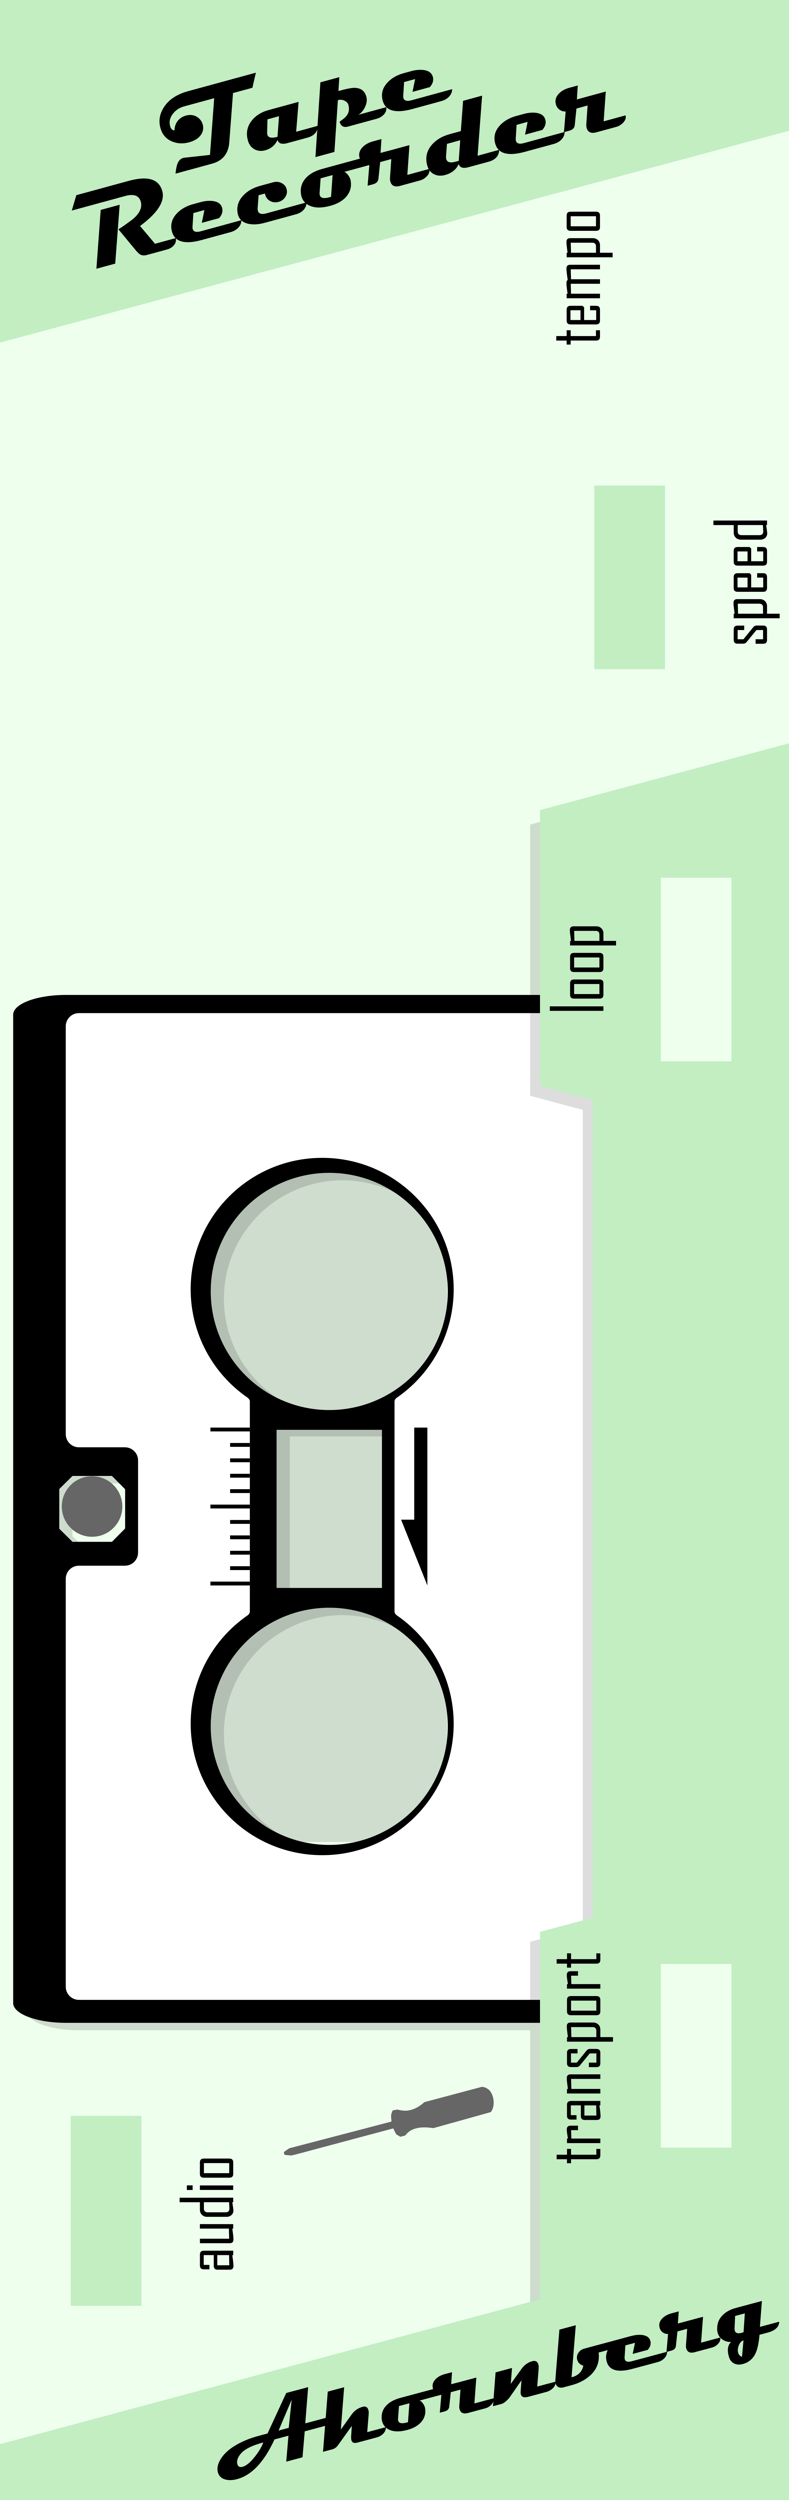 <?xml version="1.0" encoding="UTF-8" standalone="no"?>
<!-- Created with Inkscape (http://www.inkscape.org/) -->

<svg
   xmlns:dc="http://purl.org/dc/elements/1.1/"
   xmlns:cc="http://creativecommons.org/ns#"
   xmlns:rdf="http://www.w3.org/1999/02/22-rdf-syntax-ns#"
   xmlns:svg="http://www.w3.org/2000/svg"
   xmlns="http://www.w3.org/2000/svg"
   xmlns:sodipodi="http://sodipodi.sourceforge.net/DTD/sodipodi-0.dtd"
   xmlns:inkscape="http://www.inkscape.org/namespaces/inkscape"
   width="120"
   height="380"
   viewBox="0 0 31.75 100.542"
   version="1.1"
   id="svg8"
   inkscape:version="0.92.5 (2060ec1f9f, 2020-04-08)"
   sodipodi:docname="TapeRecorder.svg">
  <rect x="0" y="0" width="31.75" height="100.542" fill="#333333" stroke="none"/>
  <defs
     id="defs2">
    <inkscape:perspective
       sodipodi:type="inkscape:persp3d"
       inkscape:vp_x="0 : 50.270835 : 1"
       inkscape:vp_y="0 : 1000 : 0"
       inkscape:vp_z="-35.507806 : 66.432854 : 1"
       inkscape:persp3d-origin="15.875001 : 33.51389 : 1"
       id="perspective4686" />
  </defs>
  <sodipodi:namedview
     id="base"
     pagecolor="#ffffff"
     bordercolor="#666666"
     borderopacity="1.0"
     inkscape:pageopacity="0.0"
     inkscape:pageshadow="2"
     inkscape:zoom="2.6460408"
     inkscape:cx="52.40889"
     inkscape:cy="255.80981"
     inkscape:document-units="mm"
     inkscape:current-layer="layer1"
     showgrid="true"
     units="px"
     inkscape:snap-bbox="true"
     inkscape:snap-page="true"
     inkscape:bbox-nodes="true"
     inkscape:snap-bbox-edge-midpoints="false"
     inkscape:window-width="2291"
     inkscape:window-height="1355"
     inkscape:window-x="1139"
     inkscape:window-y="0"
     inkscape:window-maximized="0"
     inkscape:snap-global="true"
     inkscape:lockguides="false"
     guidetolerance="20"
     inkscape:snap-tangential="false"
     inkscape:snap-perpendicular="false"
     showguides="true"
     objecttolerance="20"
     inkscape:snap-nodes="false">
    <sodipodi:guide
       position="0,0"
       orientation="0,120"
       id="guide3854"
       inkscape:locked="false" />
    <sodipodi:guide
       position="31.75,0"
       orientation="-380,0"
       id="guide3856"
       inkscape:locked="false" />
    <sodipodi:guide
       position="31.75,100.542"
       orientation="0,-120"
       id="guide3858"
       inkscape:locked="false" />
    <sodipodi:guide
       position="0,100.542"
       orientation="380,0"
       id="guide3860"
       inkscape:locked="false" />
    <inkscape:grid
       type="xygrid"
       id="grid3879"
       spacingx="0.265"
       spacingy="0.265" />
  </sodipodi:namedview>
  <g
     inkscape:label="Layer 1"
     inkscape:groupmode="layer"
     id="layer1"
     transform="translate(0,-196.458)"
     style="display:inline">
    <path
       style="opacity:1;vector-effect:none;fill:#eeffee;fill-opacity:1;fill-rule:evenodd;stroke:none;stroke-width:2.121;stroke-linecap:butt;stroke-linejoin:round;stroke-miterlimit:4;stroke-dasharray:none;stroke-dashoffset:0;stroke-opacity:1;paint-order:normal"
       d="M 0,-0.033 V 380 H 120 V -0.033 Z M 7.5,3.002 A 4.5,4.5 0 0 1 12,7.5 4.5,4.5 0 0 1 7.5,12 4.5,4.5 0 0 1 3,7.5 4.5,4.5 0 0 1 7.5,3.002 Z m 105,0 A 4.5,4.5 0 0 1 117,7.5 4.5,4.5 0 0 1 112.5,12 4.5,4.5 0 0 1 108,7.5 4.5,4.5 0 0 1 112.5,3.002 Z m 0,365 a 4.5,4.5 0 0 1 4.5,4.498 4.5,4.5 0 0 1 -4.5,4.5 4.5,4.5 0 0 1 -4.5,-4.5 4.5,4.5 0 0 1 4.5,-4.498 z"
       transform="matrix(0.265,0,0,0.265,0,196.458)"
       id="rect817"
       inkscape:connector-curvature="0" />
    <path
       style="fill:#000000;fill-opacity:0.137;stroke-width:1.013"
       d="m 118.5,114.955 -38,10.193 v 0.049 2.816 24.117 H 12 11.998 a 8,3 0 0 0 -7.998,3 8,3 0 0 0 0,0.004 v 74.996 74.996 a 8,3 0 0 0 0,0.004 8,3 0 0 0 7.998,3 H 12 80.5 v 69.066 h 38 v -249.184 -2.816 z M 51.85,179.131 A 18,18 89.519 0 1 70,196.98 18,18 89.519 0 1 52.15,215.131 18,18 89.519 0 1 34,197.281 18,18 89.519 0 1 51.85,179.131 Z M 44,218 h 16 v 24 H 44 Z m -30.99,7.131 h 5.988 L 21,227.15 v 2.98 2.98 l -2.002,2.02 H 13.01 L 11,233.143 v -3.012 -3.012 z m 39.141,20 A 18,18 0.481 0 1 70,263.281 18,18 0.481 0 1 51.85,281.131 18,18 0.481 0 1 34,262.98 18,18 0.481 0 1 52.15,245.131 Z M 112.5,368.002 a 4.5,4.5 0 0 1 4.5,4.498 4.5,4.5 0 0 1 -4.5,4.5 4.5,4.5 0 0 1 -4.5,-4.5 4.5,4.5 0 0 1 4.5,-4.498 z"
       transform="matrix(0.265,0,0,0.265,0,196.458)"
       id="path918"
       inkscape:connector-curvature="0" />
    <g
       id="g30"
       transform="translate(34.66,-3.307)" />
    <path
       style="opacity:1;fill:#c2eec2;fill-opacity:1;stroke-width:0.18"
       d="m 5.689,281.555 h -2.844 v 7.64 h 2.844 z"
       id="rect4549"
       inkscape:connector-curvature="0" />
    <rect
       style="opacity:1;fill:#000000;fill-opacity:0.133;stroke-width:0.23"
       id="rect930"
       width="9.525"
       height="26.987"
       x="8.467"
       y="243.554" />
    <path
       style="fill:#000000;fill-opacity:1;stroke-width:1.013"
       d="M 9.998,151 A 8,3 0 0 0 2,154 8,3 0 0 0 2,154.004 V 229 303.996 A 8,3 0 0 0 2,304 8,3 0 0 0 9.998,307 H 10 105 V 229 151 H 10 Z M 49.85,178 A 18,18 89.519 0 1 68,195.85 18,18 89.519 0 1 50.15,214 18,18 89.519 0 1 32,196.15 18,18 89.519 0 1 49.85,178 Z M 42,217 h 16 v 24 H 42 Z m -30.99,7 h 5.988 L 19,226.02 V 229 231.98 L 16.998,234 H 11.01 L 9,232.012 V 229 225.988 Z m 39.141,20 A 18,18 0.481 0 1 68,262.15 18,18 0.481 0 1 49.85,280 18,18 0.481 0 1 32,261.85 18,18 0.481 0 1 50.15,244 Z"
       transform="matrix(0.265,0,0,0.265,0,196.458)"
       id="rect97"
       inkscape:connector-curvature="0" />
    <path
       style="opacity:1;fill:#ffffff;fill-opacity:1;stroke-width:0.586"
       d="m 3.175,237.204 c -0.292,0 -0.529,0.237 -0.529,0.529 v 16.404 c 0,0.292 0.237,0.529 0.529,0.529 h 1.852 0.001 c 0.292,5.3e-4 0.528,0.237 0.528,0.529 v 1.852 1.852 c 0,0.292 -0.236,0.529 -0.528,0.529 h -0.001 -1.852 c -0.292,0 -0.529,0.237 -0.529,0.529 v 16.404 c 0,0.292 0.237,0.529 0.529,0.529 H 25.135 V 257.048 237.204 Z m 9.79,5.821 c 2.923,0 5.292,2.369 5.292,5.292 -0.001,1.725 -0.842,3.338 -2.248,4.326 -0.067,0.04 -0.133,0.106 -0.133,0.173 v 4.232 4.232 c -2.4e-5,0.067 0.066,0.133 0.133,0.173 1.406,0.988 2.247,2.601 2.248,4.326 0,2.923 -2.369,5.292 -5.292,5.292 -2.923,0 -5.292,-2.369 -5.292,-5.292 7.884e-4,-0.889 0.225,-1.748 0.634,-2.507 0.385,-0.714 0.935,-1.34 1.617,-1.819 0.064,-0.039 0.13,-0.105 0.13,-0.174 v -4.231 -4.231 c -2.4e-5,-0.068 -0.066,-0.134 -0.13,-0.174 -0.682,-0.479 -1.232,-1.105 -1.617,-1.819 -0.409,-0.759 -0.634,-1.618 -0.635,-2.507 0,-2.922 2.369,-5.292 5.292,-5.292 z"
       id="rect3864"
       inkscape:connector-curvature="0" />
    <path
       style="opacity:1;fill:#000000;fill-opacity:0.997;stroke-width:0.265"
       d="m 16.669,253.873 h 0.529 l -1e-6,6.35 -1.058,-2.646 h 0.529 z"
       id="rect926"
       inkscape:connector-curvature="0"
       sodipodi:nodetypes="cccccc" />
    <path
       style="opacity:1;fill:#000000;fill-opacity:0.136;stroke-width:1.582"
       d="m 80.5,151 v 15.301 l 8,2.146 v 3.053 6 106 8 1.051 l -8,2.146 V 307 H 105 v -78 -78 z"
       transform="matrix(0.265,0,0,0.265,0,196.458)"
       id="path4673"
       inkscape:connector-curvature="0" />
    <path
       style="opacity:1;fill:#c2eec2;fill-opacity:1;stroke-width:1.582"
       d="M 120,112.758 82,122.951 V 123 v 2.816 38.984 l 8,2.146 V 170 v 6 106 8 1.051 l -8,2.146 V 375 h 26.762 A 4.5,4.5 0 0 1 108,372.5 4.5,4.5 0 0 1 112.5,368.002 4.5,4.5 0 0 1 117,372.5 4.5,4.5 0 0 1 116.24,375 H 120 V 125.816 123 Z"
       transform="matrix(0.265,0,0,0.265,0,196.458)"
       id="rect4702"
       inkscape:connector-curvature="0" />
    <g
       aria-label="speed"
       transform="rotate(-90,8.882,3.947)"
       style="font-style:normal;font-variant:normal;font-weight:normal;font-stretch:condensed;font-size:2.822px;line-height:1.25;font-family:'Agency FB';-inkscape-font-specification:'Agency FB, Condensed';font-variant-ligatures:normal;font-variant-caps:normal;font-variant-numeric:normal;font-feature-settings:normal;text-align:start;letter-spacing:0px;word-spacing:0px;writing-mode:lr-tb;text-anchor:start;display:inline;fill:#000000;fill-opacity:1;stroke:none;stroke-width:0.265"
       id="text926">
      <path
         d="m -208.788,25.775 q 0,0.156 -0.156,0.156 h -0.42 q -0.156,0 -0.156,-0.156 v -0.305 h 0.181 v 0.302 h 0.371 v -0.267 l -0.48,-0.393 q -0.069,-0.055 -0.069,-0.143 v -0.223 q 0,-0.156 0.156,-0.156 h 0.415 q 0.156,0 0.156,0.156 v 0.267 h -0.178 v -0.265 h -0.371 v 0.234 l 0.484,0.393 q 0.068,0.054 0.068,0.146 z"
         style="font-style:normal;font-variant:normal;font-weight:normal;font-stretch:condensed;font-size:2.822px;font-family:'Agency FB';-inkscape-font-specification:'Agency FB, Condensed';font-variant-ligatures:normal;font-variant-caps:normal;font-variant-numeric:normal;font-feature-settings:normal;text-align:start;writing-mode:lr-tb;text-anchor:start;stroke-width:0.265"
         id="path989"
         inkscape:connector-curvature="0" />
      <path
         d="m -207.725,25.643 q 0,0.124 -0.081,0.207 -0.081,0.081 -0.204,0.081 h -0.302 v 0.508 h -0.183 v -1.849 h 0.183 v 0.037 q 0.109,-0.014 0.218,-0.028 0.138,-0.018 0.216,-0.018 0.153,0 0.153,0.15 z m -0.183,-0.028 V 24.754 l -0.404,0.011 v 1.005 h 0.254 q 0.15,0 0.15,-0.154 z"
         style="font-style:normal;font-variant:normal;font-weight:normal;font-stretch:condensed;font-size:2.822px;font-family:'Agency FB';-inkscape-font-specification:'Agency FB, Condensed';font-variant-ligatures:normal;font-variant-caps:normal;font-variant-numeric:normal;font-feature-settings:normal;text-align:start;writing-mode:lr-tb;text-anchor:start;stroke-width:0.265"
         id="path991"
         inkscape:connector-curvature="0" />
      <path
         d="m -206.682,25.775 q 0,0.156 -0.154,0.156 h -0.441 q -0.154,0 -0.154,-0.156 v -1.029 q 0,-0.156 0.154,-0.156 h 0.441 q 0.154,0 0.154,0.156 v 0.482 l -0.062,0.065 h -0.51 v 0.485 h 0.394 v -0.245 h 0.178 z m -0.178,-0.628 v -0.404 h -0.394 v 0.404 z"
         style="font-style:normal;font-variant:normal;font-weight:normal;font-stretch:condensed;font-size:2.822px;font-family:'Agency FB';-inkscape-font-specification:'Agency FB, Condensed';font-variant-ligatures:normal;font-variant-caps:normal;font-variant-numeric:normal;font-feature-settings:normal;text-align:start;writing-mode:lr-tb;text-anchor:start;stroke-width:0.265"
         id="path993"
         inkscape:connector-curvature="0" />
      <path
         d="m -205.629,25.775 q 0,0.156 -0.154,0.156 h -0.441 q -0.154,0 -0.154,-0.156 v -1.029 q 0,-0.156 0.154,-0.156 h 0.441 q 0.154,0 0.154,0.156 v 0.482 l -0.062,0.065 h -0.51 v 0.485 h 0.394 v -0.245 h 0.178 z m -0.178,-0.628 v -0.404 h -0.394 v 0.404 z"
         style="font-style:normal;font-variant:normal;font-weight:normal;font-stretch:condensed;font-size:2.822px;font-family:'Agency FB';-inkscape-font-specification:'Agency FB, Condensed';font-variant-ligatures:normal;font-variant-caps:normal;font-variant-numeric:normal;font-feature-settings:normal;text-align:start;writing-mode:lr-tb;text-anchor:start;stroke-width:0.265"
         id="path995"
         inkscape:connector-curvature="0" />
      <path
         d="m -204.564,25.931 h -0.182 v -0.037 q -0.295,0.045 -0.327,0.045 -0.117,0 -0.189,-0.079 -0.072,-0.08 -0.072,-0.198 v -0.784 q 0,-0.124 0.081,-0.205 0.081,-0.083 0.204,-0.083 h 0.302 v -0.816 h 0.182 z m -0.182,-0.167 v -1.013 h -0.254 q -0.152,0 -0.152,0.156 v 0.717 q 0,0.154 0.152,0.154 0.036,0 0.254,-0.014 z"
         style="font-style:normal;font-variant:normal;font-weight:normal;font-stretch:condensed;font-size:2.822px;font-family:'Agency FB';-inkscape-font-specification:'Agency FB, Condensed';font-variant-ligatures:normal;font-variant-caps:normal;font-variant-numeric:normal;font-feature-settings:normal;text-align:start;writing-mode:lr-tb;text-anchor:start;stroke-width:0.265"
         id="path997"
         inkscape:connector-curvature="0" />
    </g>
    <g
       aria-label="audio"
       transform="rotate(-90,-5.68,11.385)"
       style="font-style:normal;font-variant:normal;font-weight:normal;font-stretch:condensed;font-size:2.822px;line-height:1.25;font-family:'Agency FB';-inkscape-font-specification:'Agency FB, Condensed';font-variant-ligatures:normal;font-variant-caps:normal;font-variant-numeric:normal;font-feature-settings:normal;text-align:start;letter-spacing:0px;word-spacing:0px;writing-mode:lr-tb;text-anchor:start;display:inline;fill:#000000;fill-opacity:1;stroke:none;stroke-width:0.265"
       id="text938">
      <path
         d="m -281.272,26.45 h -0.181 v -0.037 q -0.109,0.015 -0.218,0.029 -0.135,0.017 -0.216,0.017 -0.15,0 -0.15,-0.149 v -0.489 q 0,-0.154 0.156,-0.154 h 0.431 v -0.404 h -0.394 v 0.229 h -0.178 v -0.226 q 0,-0.156 0.154,-0.156 h 0.441 q 0.154,0 0.154,0.156 z m -0.178,-0.167 v -0.474 h -0.409 v 0.482 z"
         style="font-style:normal;font-variant:normal;font-weight:normal;font-stretch:condensed;font-size:2.822px;font-family:'Agency FB';-inkscape-font-specification:'Agency FB, Condensed';font-variant-ligatures:normal;font-variant-caps:normal;font-variant-numeric:normal;font-feature-settings:normal;text-align:start;writing-mode:lr-tb;text-anchor:start;stroke-width:0.265"
         id="path940"
         inkscape:connector-curvature="0" />
      <path
         d="m -280.204,26.45 h -0.181 v -0.037 q -0.11,0.015 -0.219,0.029 -0.132,0.017 -0.219,0.017 -0.149,0 -0.149,-0.149 v -1.2 h 0.181 v 1.177 l 0.407,-0.011 V 25.109 h 0.181 z"
         style="font-style:normal;font-variant:normal;font-weight:normal;font-stretch:condensed;font-size:2.822px;font-family:'Agency FB';-inkscape-font-specification:'Agency FB, Condensed';font-variant-ligatures:normal;font-variant-caps:normal;font-variant-numeric:normal;font-feature-settings:normal;text-align:start;writing-mode:lr-tb;text-anchor:start;stroke-width:0.265"
         id="path942"
         inkscape:connector-curvature="0" />
      <path
         d="m -279.141,26.45 h -0.182 v -0.037 q -0.295,0.045 -0.327,0.045 -0.117,0 -0.189,-0.079 -0.072,-0.08 -0.072,-0.198 v -0.784 q 0,-0.124 0.081,-0.205 0.081,-0.083 0.204,-0.083 h 0.302 v -0.816 h 0.182 z m -0.182,-0.167 v -1.013 h -0.254 q -0.152,0 -0.152,0.156 v 0.717 q 0,0.154 0.152,0.154 0.036,0 0.254,-0.014 z"
         style="font-style:normal;font-variant:normal;font-weight:normal;font-stretch:condensed;font-size:2.822px;font-family:'Agency FB';-inkscape-font-specification:'Agency FB, Condensed';font-variant-ligatures:normal;font-variant-caps:normal;font-variant-numeric:normal;font-feature-settings:normal;text-align:start;writing-mode:lr-tb;text-anchor:start;stroke-width:0.265"
         id="path944"
         inkscape:connector-curvature="0" />
      <path
         d="m -278.645,24.816 h -0.186 v -0.232 h 0.186 z m -0.003,1.634 h -0.181 v -1.341 h 0.181 z"
         style="font-style:normal;font-variant:normal;font-weight:normal;font-stretch:condensed;font-size:2.822px;font-family:'Agency FB';-inkscape-font-specification:'Agency FB, Condensed';font-variant-ligatures:normal;font-variant-caps:normal;font-variant-numeric:normal;font-feature-settings:normal;text-align:start;writing-mode:lr-tb;text-anchor:start;stroke-width:0.265"
         id="path946"
         inkscape:connector-curvature="0" />
      <path
         d="m -277.567,26.294 q 0,0.156 -0.156,0.156 h -0.46 q -0.154,0 -0.154,-0.156 v -1.029 q 0,-0.156 0.154,-0.156 h 0.46 q 0.156,0 0.156,0.156 z m -0.183,-0.005 v -1.018 h -0.404 v 1.018 z"
         style="font-style:normal;font-variant:normal;font-weight:normal;font-stretch:condensed;font-size:2.822px;font-family:'Agency FB';-inkscape-font-specification:'Agency FB, Condensed';font-variant-ligatures:normal;font-variant-caps:normal;font-variant-numeric:normal;font-feature-settings:normal;text-align:start;writing-mode:lr-tb;text-anchor:start;stroke-width:0.265"
         id="path948"
         inkscape:connector-curvature="0" />
    </g>
    <g
       aria-label="loop"
       transform="rotate(-90,-2.024,-1.256)"
       style="font-style:normal;font-variant:normal;font-weight:normal;font-stretch:condensed;font-size:2.822px;line-height:1.25;font-family:'Agency FB';-inkscape-font-specification:'Agency FB, Condensed';font-variant-ligatures:normal;font-variant-caps:normal;font-variant-numeric:normal;font-feature-settings:normal;text-align:start;letter-spacing:0px;word-spacing:0px;writing-mode:lr-tb;text-anchor:start;display:inline;fill:#000000;fill-opacity:1;stroke:none;stroke-width:0.265"
       id="text931">
      <path
         d="m -240.212,25.05 h -0.181 v -2.157 h 0.181 z"
         style="font-style:normal;font-variant:normal;font-weight:normal;font-stretch:condensed;font-size:2.822px;font-family:'Agency FB';-inkscape-font-specification:'Agency FB, Condensed';font-variant-ligatures:normal;font-variant-caps:normal;font-variant-numeric:normal;font-feature-settings:normal;text-align:start;writing-mode:lr-tb;text-anchor:start;stroke-width:0.265"
         id="path934"
         inkscape:connector-curvature="0" />
      <path
         d="m -239.131,24.894 q 0,0.156 -0.156,0.156 h -0.46 q -0.154,0 -0.154,-0.156 v -1.029 q 0,-0.156 0.154,-0.156 h 0.46 q 0.156,0 0.156,0.156 z m -0.183,-0.005 v -1.018 h -0.404 v 1.018 z"
         style="font-style:normal;font-variant:normal;font-weight:normal;font-stretch:condensed;font-size:2.822px;font-family:'Agency FB';-inkscape-font-specification:'Agency FB, Condensed';font-variant-ligatures:normal;font-variant-caps:normal;font-variant-numeric:normal;font-feature-settings:normal;text-align:start;writing-mode:lr-tb;text-anchor:start;stroke-width:0.265"
         id="path936"
         inkscape:connector-curvature="0" />
      <path
         d="m -238.062,24.894 q 0,0.156 -0.156,0.156 h -0.46 q -0.154,0 -0.154,-0.156 v -1.029 q 0,-0.156 0.154,-0.156 h 0.46 q 0.156,0 0.156,0.156 z m -0.183,-0.005 v -1.018 h -0.404 v 1.018 z"
         style="font-style:normal;font-variant:normal;font-weight:normal;font-stretch:condensed;font-size:2.822px;font-family:'Agency FB';-inkscape-font-specification:'Agency FB, Condensed';font-variant-ligatures:normal;font-variant-caps:normal;font-variant-numeric:normal;font-feature-settings:normal;text-align:start;writing-mode:lr-tb;text-anchor:start;stroke-width:0.265"
         id="path938"
         inkscape:connector-curvature="0" />
      <path
         d="m -236.993,24.762 q 0,0.124 -0.081,0.207 -0.081,0.081 -0.204,0.081 h -0.302 v 0.508 h -0.183 v -1.849 h 0.183 v 0.037 q 0.109,-0.014 0.218,-0.028 0.138,-0.018 0.216,-0.018 0.153,0 0.153,0.15 z m -0.183,-0.028 v -0.861 l -0.404,0.011 v 1.005 h 0.254 q 0.15,0 0.15,-0.154 z"
         style="font-style:normal;font-variant:normal;font-weight:normal;font-stretch:condensed;font-size:2.822px;font-family:'Agency FB';-inkscape-font-specification:'Agency FB, Condensed';font-variant-ligatures:normal;font-variant-caps:normal;font-variant-numeric:normal;font-feature-settings:normal;text-align:start;writing-mode:lr-tb;text-anchor:start;stroke-width:0.265"
         id="path947"
         inkscape:connector-curvature="0" />
    </g>
    <path
       style="opacity:1;vector-effect:none;fill:#c2eec2;fill-opacity:1;fill-rule:evenodd;stroke:none;stroke-width:1.14;stroke-linecap:butt;stroke-linejoin:round;stroke-miterlimit:4;stroke-dasharray:none;stroke-dashoffset:0;stroke-opacity:1;paint-order:normal"
       d="M 120,338.758 0,370.949 V 380 h 120 z"
       transform="matrix(0.265,0,0,0.265,0,196.458)"
       id="path854"
       inkscape:connector-curvature="0"
       sodipodi:nodetypes="ccccc" />
    <path
       style="opacity:1;vector-effect:none;fill:#c2eec2;fill-opacity:1;fill-rule:evenodd;stroke:none;stroke-width:1.14;stroke-linecap:butt;stroke-linejoin:round;stroke-miterlimit:4;stroke-dasharray:none;stroke-dashoffset:0;stroke-opacity:1;paint-order:normal"
       d="M 0,0 V 51.99 L 120,19.801 V 0 Z"
       transform="matrix(0.265,0,0,0.265,0,196.458)"
       id="path848"
       inkscape:connector-curvature="0"
       sodipodi:nodetypes="ccccc" />
    <g
       aria-label="Ahornberg"
       transform="rotate(-15,3.969,-30.146)"
       style="font-style:normal;font-weight:normal;font-size:10.583px;line-height:1.25;font-family:sans-serif;letter-spacing:0px;word-spacing:0px;fill:#000000;fill-opacity:1;stroke:none;stroke-width:0.265"
       id="text3789">
      <path
         d="m -70.39,285.033 q -0.097,0.303 -0.462,0.303 h -1.126 l -0.356,0.985 h -0.678 l 0.356,-0.985 h -0.582 q -0.955,1.152 -1.866,1.152 -0.265,0 -0.447,-0.099 -0.229,-0.125 -0.229,-0.368 0,-0.207 0.171,-0.404 0.275,-0.316 0.832,-0.468 0.436,-0.117 0.963,-0.117 h 0.368 l 1.148,-1.378 h 0.913 l -0.489,1.378 z m -1.766,-1.063 -0.83,1.063 h 0.423 z m -1.548,1.366 q -0.711,0 -0.997,0.205 -0.237,0.171 -0.237,0.362 0,0.163 0.171,0.163 0.235,0 0.587,-0.265 0.309,-0.229 0.476,-0.464 z"
         style="font-style:normal;font-variant:normal;font-weight:normal;font-stretch:normal;font-size:3.881px;font-family:Magneto;-inkscape-font-specification:Magneto;stroke-width:0.265"
         id="path4533"
         inkscape:connector-curvature="0" />
      <path
         d="m -68.777,286.019 q -0.049,0.167 -0.21,0.246 -0.116,0.057 -0.248,0.057 h -0.807 q -0.214,0 -0.214,-0.155 0,-0.061 0.028,-0.148 l 0.136,-0.404 -0.718,0.591 q -0.133,0.116 -0.28,0.116 h -0.39 l 0.811,-2.289 h 0.682 l -0.57,1.611 0.578,-0.474 q 0.224,-0.184 0.508,-0.184 0.189,0 0.189,0.193 0,0.07 -0.034,0.161 l -0.241,0.678 z"
         style="font-style:normal;font-variant:normal;font-weight:normal;font-stretch:normal;font-size:3.881px;font-family:Magneto;-inkscape-font-specification:Magneto;stroke-width:0.265"
         id="path4535"
         inkscape:connector-curvature="0" />
      <path
         d="m -65.552,285.033 q -0.076,0.303 -0.455,0.303 h -1.186 q 0.063,0.042 0.102,0.153 0.04,0.11 0.032,0.191 -0.027,0.316 -0.279,0.496 -0.241,0.172 -0.625,0.174 -0.447,0.004 -0.688,-0.176 -0.214,-0.159 -0.214,-0.419 0,-0.051 0.009,-0.102 0.049,-0.286 0.284,-0.449 0.25,-0.172 0.667,-0.172 z m -2.065,0.303 h -0.434 l -0.171,0.485 q -0.013,0.038 -0.013,0.072 0,0.163 0.303,0.163 0.036,0 0.063,-0.002 z"
         style="font-style:normal;font-variant:normal;font-weight:normal;font-stretch:normal;font-size:3.881px;font-family:Magneto;-inkscape-font-specification:Magneto;stroke-width:0.265"
         id="path4537"
         inkscape:connector-curvature="0" />
      <path
         d="m -64.3,286.019 q 0,0.133 -0.146,0.224 -0.129,0.08 -0.269,0.08 h -0.726 q -0.288,0 -0.288,-0.239 0,-0.061 0.025,-0.131 l 0.214,-0.616 h -0.404 l -0.21,0.544 q -0.053,0.138 -0.229,0.138 h -0.201 l 0.248,-0.682 q -0.117,-0.026 -0.191,-0.117 -0.072,-0.093 -0.072,-0.212 0,-0.218 0.203,-0.337 0.169,-0.099 0.402,-0.099 h 0.307 l -0.159,0.462 h 1.048 l -0.345,0.985 z"
         style="font-style:normal;font-variant:normal;font-weight:normal;font-stretch:normal;font-size:3.881px;font-family:Magneto;-inkscape-font-specification:Magneto;stroke-width:0.265"
         id="path4539"
         inkscape:connector-curvature="0" />
      <path
         d="m -61.702,286.019 q -0.049,0.167 -0.218,0.246 -0.119,0.057 -0.256,0.057 h -0.756 q -0.26,0 -0.26,-0.171 0,-0.057 0.027,-0.133 l 0.144,-0.407 -0.652,0.551 q -0.229,0.159 -0.377,0.159 h -0.349 l 0.453,-1.288 h 0.684 l -0.214,0.606 0.578,-0.474 q 0.235,-0.191 0.51,-0.184 0.186,0.008 0.186,0.197 0,0.07 -0.03,0.157 l -0.244,0.682 z"
         style="font-style:normal;font-variant:normal;font-weight:normal;font-stretch:normal;font-size:3.881px;font-family:Magneto;-inkscape-font-specification:Magneto;stroke-width:0.265"
         id="path4541"
         inkscape:connector-curvature="0" />
      <path
         d="m -58.292,285.033 q -0.125,0.303 -0.419,0.303 h -1.023 q -0.074,0.542 -0.559,0.798 -0.356,0.188 -0.832,0.188 h -0.345 q -0.093,0 -0.163,-0.045 -0.093,-0.061 -0.093,-0.184 0,-0.07 0.03,-0.159 l 0.676,-1.897 h 0.682 l -0.707,1.978 q 0.407,0.009 0.58,-0.326 -0.176,-0.11 -0.176,-0.299 0,-0.148 0.114,-0.252 0.116,-0.104 0.275,-0.104 z"
         style="font-style:normal;font-variant:normal;font-weight:normal;font-stretch:normal;font-size:3.881px;font-family:Magneto;-inkscape-font-specification:Magneto;stroke-width:0.265"
         id="path4543"
         inkscape:connector-curvature="0" />
      <path
         d="m -57.066,286.019 q -0.04,0.146 -0.182,0.229 -0.127,0.074 -0.29,0.074 h -1.055 q -0.921,0 -0.921,-0.555 0,-0.356 0.315,-0.559 0.271,-0.174 0.644,-0.174 h 0.275 q 0.241,0 0.423,0.074 0.243,0.099 0.254,0.299 0.009,0.203 -0.195,0.337 h -0.627 l 0.205,-0.407 h -0.4 l -0.155,0.457 q -0.013,0.04 -0.013,0.072 0,0.153 0.246,0.153 z"
         style="font-style:normal;font-variant:normal;font-weight:normal;font-stretch:normal;font-size:3.881px;font-family:Magneto;-inkscape-font-specification:Magneto;stroke-width:0.265"
         id="path4545"
         inkscape:connector-curvature="0" />
      <path
         d="m -54.856,286.019 q 0,0.133 -0.146,0.224 -0.129,0.08 -0.269,0.08 h -0.726 q -0.288,0 -0.288,-0.239 0,-0.061 0.025,-0.131 l 0.214,-0.616 h -0.404 l -0.21,0.544 q -0.053,0.138 -0.229,0.138 h -0.201 l 0.248,-0.682 q -0.117,-0.026 -0.191,-0.117 -0.072,-0.093 -0.072,-0.212 0,-0.218 0.203,-0.337 0.169,-0.099 0.402,-0.099 h 0.307 l -0.159,0.462 h 1.048 l -0.345,0.985 z"
         style="font-style:normal;font-variant:normal;font-weight:normal;font-stretch:normal;font-size:3.881px;font-family:Magneto;-inkscape-font-specification:Magneto;stroke-width:0.265"
         id="path4547"
         inkscape:connector-curvature="0" />
      <path
         d="m -52.395,286.019 q -0.087,0.303 -0.563,0.303 h -0.337 q -0.169,0.459 -0.335,0.663 -0.244,0.299 -0.62,0.299 -0.212,0 -0.339,-0.119 -0.125,-0.117 -0.125,-0.328 0,-0.411 0.241,-0.531 -0.178,-0.042 -0.294,-0.165 -0.135,-0.14 -0.135,-0.339 0,-0.078 0.025,-0.163 0.081,-0.309 0.358,-0.466 0.243,-0.14 0.584,-0.14 h 1.084 l -0.347,0.985 z m -1.249,-0.682 h -0.404 l -0.152,0.481 q -0.013,0.044 -0.013,0.08 0,0.161 0.235,0.161 0.015,0 0.044,-0.002 0.03,-0.002 0.045,-0.002 z m -0.333,1.036 q -0.123,0 -0.231,0.14 -0.106,0.142 -0.106,0.282 0,0.125 0.108,0.201 z"
         style="font-style:normal;font-variant:normal;font-weight:normal;font-stretch:normal;font-size:3.881px;font-family:Magneto;-inkscape-font-specification:Magneto;stroke-width:0.265"
         id="path4549"
         inkscape:connector-curvature="0" />
    </g>
    <g
       transform="matrix(4.4865923e-4,2.4508856e-4,2.4508856e-4,-4.4865923e-4,11.385,283.082)"
       id="g6"
       style="fill:#666666;fill-opacity:1;stroke:none">
      <path
         d="m 11456,12210 c -27,-5 -88,-21 -137,-36 l -88,-27 -553,-525 c -304,-289 -863,-821 -1243,-1182 -379,-361 -897,-853 -1150,-1093 l -460,-437 -28,-72 c -125,-323 -265,-576 -441,-794 -87,-109 -252,-264 -367,-347 -172,-124 -469,-254 -676,-297 -56,-11 -74,-23 -217,-136 -132,-105 -156,-127 -152,-147 3,-12 15,-89 27,-171 21,-145 24,-152 80,-258 32,-60 84,-146 117,-191 83,-116 114,-166 106,-178 -5,-9 -3991,-3764 -5497,-5179 L 229,625 114,397 -1,169 31,117 C 49,88 63,60 63,53 63,47 90,32 122,20 l 58,-21 202,89 c 112,50 223,99 248,109 34,15 185,153 595,544 303,289 1649,1572 2993,2852 l 2443,2326 82,-59 c 45,-33 141,-100 212,-149 l 130,-89 190,-6 190,-7 146,135 146,135 17,91 c 47,257 166,495 350,698 258,285 623,518 1126,717 l 174,69 1501,1459 c 825,803 1582,1541 1682,1640 l 182,179 7,75 c 38,415 -259,968 -666,1238 -174,116 -318,165 -505,170 -66,2 -142,0 -169,-5 z"
         id="path4"
         inkscape:connector-curvature="0"
         style="fill:#666666;fill-opacity:1" />
    </g>
    <circle
       style="opacity:1;fill:#666666;fill-opacity:1;stroke-width:0.292"
       id="path917"
       cx="3.705"
       cy="257.047"
       r="1.218" />
    <g
       aria-label="tempo"
       transform="rotate(-90,-11.302,-1.025)"
       style="font-style:normal;font-variant:normal;font-weight:normal;font-stretch:condensed;font-size:2.822px;line-height:1.25;font-family:'Agency FB';-inkscape-font-specification:'Agency FB, Condensed';font-variant-ligatures:normal;font-variant-caps:normal;font-variant-numeric:normal;font-feature-settings:normal;text-align:start;letter-spacing:0px;word-spacing:0px;writing-mode:lr-tb;text-anchor:start;display:inline;fill:#000000;fill-opacity:1;stroke:none;stroke-width:0.265"
       id="text923">
      <path
         d="m -222.068,34.421 h -0.26 q -0.154,0 -0.154,-0.156 v -1.024 h -0.161 V 33.08 h 0.161 v -0.418 h 0.181 v 0.418 h 0.234 v 0.161 h -0.234 v 1.018 h 0.234 z"
         style="font-style:normal;font-variant:normal;font-weight:normal;font-stretch:condensed;font-size:2.822px;font-family:'Agency FB';-inkscape-font-specification:'Agency FB, Condensed';font-variant-ligatures:normal;font-variant-caps:normal;font-variant-numeric:normal;font-feature-settings:normal;text-align:start;writing-mode:lr-tb;text-anchor:start;stroke-width:0.265"
         id="path925"
         inkscape:connector-curvature="0" />
      <path
         d="m -221.084,34.265 q 0,0.156 -0.154,0.156 h -0.441 q -0.154,0 -0.154,-0.156 v -1.029 q 0,-0.156 0.154,-0.156 h 0.441 q 0.154,0 0.154,0.156 v 0.482 l -0.062,0.065 h -0.51 v 0.485 h 0.394 V 34.022 h 0.178 z m -0.178,-0.628 v -0.404 h -0.394 v 0.404 z"
         style="font-style:normal;font-variant:normal;font-weight:normal;font-stretch:condensed;font-size:2.822px;font-family:'Agency FB';-inkscape-font-specification:'Agency FB, Condensed';font-variant-ligatures:normal;font-variant-caps:normal;font-variant-numeric:normal;font-feature-settings:normal;text-align:start;writing-mode:lr-tb;text-anchor:start;stroke-width:0.265"
         id="path927"
         inkscape:connector-curvature="0" />
      <path
         d="m -219.433,34.421 h -0.183 v -1.177 l -0.4,0.011 v 1.166 h -0.182 v -1.177 l -0.4,0.011 v 1.166 h -0.183 V 33.08 h 0.183 v 0.037 q 0.107,-0.014 0.215,-0.029 0.131,-0.017 0.216,-0.017 0.084,0 0.124,0.051 0.116,-0.015 0.23,-0.032 0.15,-0.019 0.227,-0.019 0.152,0 0.152,0.15 z"
         style="font-style:normal;font-variant:normal;font-weight:normal;font-stretch:condensed;font-size:2.822px;font-family:'Agency FB';-inkscape-font-specification:'Agency FB, Condensed';font-variant-ligatures:normal;font-variant-caps:normal;font-variant-numeric:normal;font-feature-settings:normal;text-align:start;writing-mode:lr-tb;text-anchor:start;stroke-width:0.265"
         id="path929"
         inkscape:connector-curvature="0" />
      <path
         d="m -218.363,34.133 q 0,0.124 -0.081,0.207 -0.081,0.081 -0.204,0.081 h -0.302 v 0.508 h -0.183 V 33.08 h 0.183 v 0.037 q 0.109,-0.014 0.218,-0.028 0.138,-0.018 0.216,-0.018 0.153,0 0.153,0.15 z m -0.183,-0.028 v -0.861 l -0.404,0.011 v 1.005 h 0.254 q 0.15,0 0.15,-0.154 z"
         style="font-style:normal;font-variant:normal;font-weight:normal;font-stretch:condensed;font-size:2.822px;font-family:'Agency FB';-inkscape-font-specification:'Agency FB, Condensed';font-variant-ligatures:normal;font-variant-caps:normal;font-variant-numeric:normal;font-feature-settings:normal;text-align:start;writing-mode:lr-tb;text-anchor:start;stroke-width:0.265"
         id="path932"
         inkscape:connector-curvature="0" />
      <path
         d="m -217.299,34.265 q 0,0.156 -0.156,0.156 h -0.46 q -0.154,0 -0.154,-0.156 v -1.029 q 0,-0.156 0.154,-0.156 h 0.46 q 0.156,0 0.156,0.156 z m -0.183,-0.005 v -1.018 h -0.404 v 1.018 z"
         style="font-style:normal;font-variant:normal;font-weight:normal;font-stretch:condensed;font-size:2.822px;font-family:'Agency FB';-inkscape-font-specification:'Agency FB, Condensed';font-variant-ligatures:normal;font-variant-caps:normal;font-variant-numeric:normal;font-feature-settings:normal;text-align:start;writing-mode:lr-tb;text-anchor:start;stroke-width:0.265"
         id="path949"
         inkscape:connector-curvature="0" />
    </g>
    <path
       inkscape:connector-curvature="0"
       id="path952"
       d="M 26.76,215.987 H 23.916 v 7.385 h 2.844 z"
       style="opacity:1;fill:#c2eec2;fill-opacity:1;stroke-width:0.177" />
    <g
       id="g976"
       transform="translate(-9.525,0.265)">
      <rect
         y="253.608"
         x="17.992"
         height="0.155"
         width="1.587"
         id="rect929"
         style="opacity:1;fill:#000000;fill-opacity:1;stroke-width:0.222" />
      <rect
         style="opacity:1;fill:#000000;fill-opacity:1;stroke-width:0.222"
         id="rect931"
         width="1.588"
         height="0.155"
         x="17.992"
         y="259.803" />
      <rect
         y="256.706"
         x="17.992"
         height="0.155"
         width="1.588"
         id="rect935"
         style="opacity:1;fill:#000000;fill-opacity:1;stroke-width:0.222" />
      <rect
         style="opacity:1;fill:#000000;fill-opacity:1;stroke-width:0.157"
         id="rect937"
         width="0.794"
         height="0.155"
         x="18.785"
         y="254.228" />
      <rect
         y="256.086"
         x="18.785"
         height="0.155"
         width="0.794"
         id="rect939"
         style="opacity:1;fill:#000000;fill-opacity:1;stroke-width:0.157" />
      <rect
         style="opacity:1;fill:#000000;fill-opacity:1;stroke-width:0.157"
         id="rect941"
         width="0.794"
         height="0.155"
         x="18.785"
         y="255.467" />
      <rect
         y="254.847"
         x="18.785"
         height="0.155"
         width="0.794"
         id="rect943"
         style="opacity:1;fill:#000000;fill-opacity:1;stroke-width:0.157" />
      <rect
         y="257.325"
         x="18.785"
         height="0.155"
         width="0.794"
         id="rect945"
         style="opacity:1;fill:#000000;fill-opacity:1;stroke-width:0.157" />
      <rect
         style="opacity:1;fill:#000000;fill-opacity:1;stroke-width:0.157"
         id="rect947"
         width="0.794"
         height="0.155"
         x="18.785"
         y="258.564" />
      <rect
         y="259.184"
         x="18.785"
         height="0.155"
         width="0.794"
         id="rect949"
         style="opacity:1;fill:#000000;fill-opacity:1;stroke-width:0.157" />
      <rect
         style="opacity:1;fill:#000000;fill-opacity:1;stroke-width:0.157"
         id="rect951"
         width="0.794"
         height="0.155"
         x="18.785"
         y="257.945" />
    </g>
    <g
       aria-label="transport"
       transform="rotate(-90,-2.5,11.198)"
       style="font-style:normal;font-variant:normal;font-weight:normal;font-stretch:condensed;font-size:2.822px;line-height:1.25;font-family:'Agency FB';-inkscape-font-specification:'Agency FB, Condensed';font-variant-ligatures:normal;font-variant-caps:normal;font-variant-numeric:normal;font-feature-settings:normal;text-align:start;letter-spacing:0px;word-spacing:0px;writing-mode:lr-tb;text-anchor:start;display:inline;fill:#000000;fill-opacity:1;stroke:none;stroke-width:0.265"
       id="text932">
      <path
         d="m -274.187,37.856 h -0.26 q -0.154,0 -0.154,-0.156 v -1.024 h -0.161 v -0.161 h 0.161 V 36.098 h 0.181 v 0.418 h 0.234 v 0.161 h -0.234 v 1.018 h 0.234 z"
         style="font-style:normal;font-variant:normal;font-weight:normal;font-stretch:condensed;font-size:2.822px;font-family:'Agency FB';-inkscape-font-specification:'Agency FB, Condensed';font-variant-ligatures:normal;font-variant-caps:normal;font-variant-numeric:normal;font-feature-settings:normal;text-align:start;writing-mode:lr-tb;text-anchor:start;stroke-width:0.265"
         id="path950"
         inkscape:connector-curvature="0" />
      <path
         d="m -273.251,36.956 h -0.181 v -0.277 l -0.338,0.011 v 1.166 h -0.183 v -1.341 h 0.183 v 0.037 q 0.091,-0.014 0.183,-0.029 0.11,-0.017 0.183,-0.017 0.152,0 0.152,0.15 z"
         style="font-style:normal;font-variant:normal;font-weight:normal;font-stretch:condensed;font-size:2.822px;font-family:'Agency FB';-inkscape-font-specification:'Agency FB, Condensed';font-variant-ligatures:normal;font-variant-caps:normal;font-variant-numeric:normal;font-feature-settings:normal;text-align:start;writing-mode:lr-tb;text-anchor:start;stroke-width:0.265"
         id="path953"
         inkscape:connector-curvature="0" />
      <path
         d="m -272.257,37.856 h -0.181 v -0.037 q -0.109,0.015 -0.218,0.029 -0.135,0.017 -0.216,0.017 -0.15,0 -0.15,-0.149 v -0.489 q 0,-0.154 0.156,-0.154 h 0.431 V 36.668 h -0.394 v 0.229 h -0.178 v -0.226 q 0,-0.156 0.154,-0.156 h 0.441 q 0.154,0 0.154,0.156 z m -0.178,-0.167 v -0.474 h -0.409 v 0.482 z"
         style="font-style:normal;font-variant:normal;font-weight:normal;font-stretch:condensed;font-size:2.822px;font-family:'Agency FB';-inkscape-font-specification:'Agency FB, Condensed';font-variant-ligatures:normal;font-variant-caps:normal;font-variant-numeric:normal;font-feature-settings:normal;text-align:start;writing-mode:lr-tb;text-anchor:start;stroke-width:0.265"
         id="path955"
         inkscape:connector-curvature="0" />
      <path
         d="m -271.187,37.856 h -0.183 v -1.177 l -0.404,0.011 v 1.166 h -0.183 v -1.341 h 0.183 v 0.037 q 0.107,-0.014 0.216,-0.029 0.132,-0.017 0.218,-0.017 0.153,0 0.153,0.15 z"
         style="font-style:normal;font-variant:normal;font-weight:normal;font-stretch:condensed;font-size:2.822px;font-family:'Agency FB';-inkscape-font-specification:'Agency FB, Condensed';font-variant-ligatures:normal;font-variant-caps:normal;font-variant-numeric:normal;font-feature-settings:normal;text-align:start;writing-mode:lr-tb;text-anchor:start;stroke-width:0.265"
         id="path957"
         inkscape:connector-curvature="0" />
      <path
         d="m -270.165,37.7 q 0,0.156 -0.156,0.156 h -0.42 q -0.156,0 -0.156,-0.156 v -0.305 h 0.181 v 0.302 h 0.371 v -0.267 l -0.48,-0.393 q -0.069,-0.055 -0.069,-0.143 v -0.223 q 0,-0.156 0.156,-0.156 h 0.415 q 0.156,0 0.156,0.156 v 0.267 h -0.178 V 36.674 h -0.371 v 0.234 l 0.484,0.393 q 0.068,0.054 0.068,0.146 z"
         style="font-style:normal;font-variant:normal;font-weight:normal;font-stretch:condensed;font-size:2.822px;font-family:'Agency FB';-inkscape-font-specification:'Agency FB, Condensed';font-variant-ligatures:normal;font-variant-caps:normal;font-variant-numeric:normal;font-feature-settings:normal;text-align:start;writing-mode:lr-tb;text-anchor:start;stroke-width:0.265"
         id="path959"
         inkscape:connector-curvature="0" />
      <path
         d="m -269.103,37.568 q 0,0.124 -0.081,0.207 -0.081,0.081 -0.204,0.081 h -0.302 v 0.508 h -0.183 v -1.849 h 0.183 v 0.037 q 0.109,-0.014 0.218,-0.028 0.138,-0.018 0.216,-0.018 0.153,0 0.153,0.15 z m -0.183,-0.028 v -0.861 l -0.404,0.011 v 1.005 h 0.254 q 0.15,0 0.15,-0.154 z"
         style="font-style:normal;font-variant:normal;font-weight:normal;font-stretch:condensed;font-size:2.822px;font-family:'Agency FB';-inkscape-font-specification:'Agency FB, Condensed';font-variant-ligatures:normal;font-variant-caps:normal;font-variant-numeric:normal;font-feature-settings:normal;text-align:start;writing-mode:lr-tb;text-anchor:start;stroke-width:0.265"
         id="path961"
         inkscape:connector-curvature="0" />
      <path
         d="m -268.039,37.7 q 0,0.156 -0.156,0.156 h -0.46 q -0.154,0 -0.154,-0.156 v -1.029 q 0,-0.156 0.154,-0.156 h 0.46 q 0.156,0 0.156,0.156 z m -0.183,-0.005 v -1.018 h -0.404 v 1.018 z"
         style="font-style:normal;font-variant:normal;font-weight:normal;font-stretch:condensed;font-size:2.822px;font-family:'Agency FB';-inkscape-font-specification:'Agency FB, Condensed';font-variant-ligatures:normal;font-variant-caps:normal;font-variant-numeric:normal;font-feature-settings:normal;text-align:start;writing-mode:lr-tb;text-anchor:start;stroke-width:0.265"
         id="path963"
         inkscape:connector-curvature="0" />
      <path
         d="m -267.039,36.956 h -0.181 v -0.277 l -0.338,0.011 v 1.166 h -0.183 v -1.341 h 0.183 v 0.037 q 0.091,-0.014 0.183,-0.029 0.11,-0.017 0.183,-0.017 0.152,0 0.152,0.15 z"
         style="font-style:normal;font-variant:normal;font-weight:normal;font-stretch:condensed;font-size:2.822px;font-family:'Agency FB';-inkscape-font-specification:'Agency FB, Condensed';font-variant-ligatures:normal;font-variant-caps:normal;font-variant-numeric:normal;font-feature-settings:normal;text-align:start;writing-mode:lr-tb;text-anchor:start;stroke-width:0.265"
         id="path965"
         inkscape:connector-curvature="0" />
      <path
         d="m -266.321,37.856 h -0.26 q -0.154,0 -0.154,-0.156 v -1.024 h -0.161 v -0.161 h 0.161 V 36.098 h 0.181 v 0.418 h 0.234 v 0.161 h -0.234 v 1.018 h 0.234 z"
         style="font-style:normal;font-variant:normal;font-weight:normal;font-stretch:condensed;font-size:2.822px;font-family:'Agency FB';-inkscape-font-specification:'Agency FB, Condensed';font-variant-ligatures:normal;font-variant-caps:normal;font-variant-numeric:normal;font-feature-settings:normal;text-align:start;writing-mode:lr-tb;text-anchor:start;stroke-width:0.265"
         id="path967"
         inkscape:connector-curvature="0" />
    </g>
    <path
       style="opacity:1;fill:#eeffee;fill-opacity:1;stroke-width:0.177"
       d="m 29.435,231.759 h -2.844 v 7.385 h 2.844 z"
       id="path931"
       inkscape:connector-curvature="0" />
    <path
       inkscape:connector-curvature="0"
       id="path935"
       d="m 29.435,275.449 h -2.844 v 7.385 h 2.844 z"
       style="opacity:1;fill:#eeffee;fill-opacity:1;stroke-width:0.177" />
    <g
       aria-label="Recorder"
       transform="matrix(0.407,-0.111,0.111,0.407,-10.651,109.085)"
       style="font-style:normal;font-weight:normal;font-size:10.583px;line-height:1.25;font-family:sans-serif;letter-spacing:0px;word-spacing:0px;fill:#000000;fill-opacity:1;stroke:none;stroke-width:0.265"
       id="text935">
      <path
         d="m -19.935,232.767 q -0.021,0.388 -0.362,0.62 -0.31,0.207 -0.718,0.207 h -1.99 q -0.408,0 -0.62,-0.217 -0.14,-0.14 -0.351,-0.61 l -1.018,-2.253 q 0.191,-0.036 0.884,-0.295 0.672,-0.248 0.842,-0.341 1.028,-0.532 1.028,-1.333 0,-0.92 -1.302,-0.92 h -5.271 l 0.806,-1.302 h 5.204 q 2.806,0 2.806,1.788 0,1.514 -2.92,2.646 l 0.93,2.01 z m -4.325,-4.475 -1.886,5.302 h -1.86 l 1.871,-5.302 z"
         style="font-style:normal;font-variant:normal;font-weight:bold;font-stretch:semi-expanded;font-size:10.583px;font-family:Magneto;-inkscape-font-specification:'Magneto, Bold Semi-Expanded';font-variant-ligatures:normal;font-variant-caps:normal;font-variant-numeric:normal;font-feature-settings:normal;text-align:start;writing-mode:lr-tb;text-anchor:start;stroke-width:0.265"
         id="path958"
         inkscape:connector-curvature="0" />
      <path
         d="m -13.445,232.767 q -0.109,0.398 -0.496,0.625 -0.346,0.202 -0.791,0.202 h -2.878 q -2.511,0 -2.511,-1.514 0,-0.972 0.858,-1.524 0.739,-0.475 1.757,-0.475 h 0.749 q 0.656,0 1.152,0.202 0.661,0.269 0.692,0.816 0.026,0.553 -0.532,0.92 h -1.71 l 0.558,-1.111 h -1.09 l -0.424,1.245 q -0.036,0.109 -0.036,0.196 0,0.419 0.672,0.419 z"
         style="font-style:normal;font-variant:normal;font-weight:bold;font-stretch:semi-expanded;font-size:10.583px;font-family:Magneto;-inkscape-font-specification:'Magneto, Bold Semi-Expanded';font-variant-ligatures:normal;font-variant-caps:normal;font-variant-numeric:normal;font-feature-settings:normal;text-align:start;writing-mode:lr-tb;text-anchor:start;stroke-width:0.265"
         id="path960"
         inkscape:connector-curvature="0" />
      <path
         d="m -7.006,232.767 q -0.114,0.403 -0.475,0.625 -0.331,0.202 -0.77,0.202 h -3.111 q -0.889,0 -1.493,-0.3 -0.765,-0.377 -0.765,-1.137 0,-0.083 0.01,-0.171 0.103,-0.925 0.961,-1.447 0.754,-0.46 1.783,-0.46 h 1.302 q 0.439,0 0.749,0.279 0.31,0.279 0.31,0.682 0,0.408 -0.315,0.692 -0.31,0.284 -0.744,0.284 -0.439,0 -0.749,-0.284 -0.305,-0.289 -0.3,-0.703 0,0 0,-0.124 h -0.625 l -0.403,1.142 q -0.052,0.145 -0.052,0.264 0,0.455 0.718,0.455 z"
         style="font-style:normal;font-variant:normal;font-weight:bold;font-stretch:semi-expanded;font-size:10.583px;font-family:Magneto;-inkscape-font-specification:'Magneto, Bold Semi-Expanded';font-variant-ligatures:normal;font-variant-caps:normal;font-variant-numeric:normal;font-feature-settings:normal;text-align:start;writing-mode:lr-tb;text-anchor:start;stroke-width:0.265"
         id="path962"
         inkscape:connector-curvature="0" />
      <path
         d="m 1.712,230.079 q -0.207,0.827 -1.24,0.827 H -2.763 q 0.171,0.114 0.279,0.419 0.109,0.3 0.088,0.522 -0.072,0.863 -0.76,1.354 -0.656,0.47 -1.705,0.475 -1.22,0.01 -1.876,-0.481 -0.584,-0.434 -0.584,-1.142 0,-0.14 0.026,-0.279 0.134,-0.78 0.775,-1.225 0.682,-0.47 1.819,-0.47 z m -5.633,0.827 h -1.183 l -0.465,1.323 q -0.036,0.103 -0.036,0.196 0,0.444 0.827,0.444 0.098,0 0.171,-0.005 z"
         style="font-style:normal;font-variant:normal;font-weight:bold;font-stretch:semi-expanded;font-size:10.583px;font-family:Magneto;-inkscape-font-specification:'Magneto, Bold Semi-Expanded';font-variant-ligatures:normal;font-variant-caps:normal;font-variant-numeric:normal;font-feature-settings:normal;text-align:start;writing-mode:lr-tb;text-anchor:start;stroke-width:0.265"
         id="path964"
         inkscape:connector-curvature="0" />
      <path
         d="m 5.128,232.767 q 0,0.362 -0.398,0.61 -0.351,0.217 -0.734,0.217 H 2.017 q -0.785,0 -0.785,-0.651 0,-0.165 0.067,-0.357 l 0.584,-1.679 H 0.782 l -0.574,1.483 q -0.145,0.377 -0.625,0.377 h -0.548 l 0.677,-1.86 q -0.32,-0.072 -0.522,-0.32 -0.196,-0.253 -0.196,-0.579 0,-0.594 0.553,-0.92 0.46,-0.269 1.096,-0.269 H 1.479 l -0.434,1.261 h 2.858 l -0.941,2.687 z"
         style="font-style:normal;font-variant:normal;font-weight:bold;font-stretch:semi-expanded;font-size:10.583px;font-family:Magneto;-inkscape-font-specification:'Magneto, Bold Semi-Expanded';font-variant-ligatures:normal;font-variant-caps:normal;font-variant-numeric:normal;font-feature-settings:normal;text-align:start;writing-mode:lr-tb;text-anchor:start;stroke-width:0.265"
         id="path966"
         inkscape:connector-curvature="0" />
      <path
         d="m 12.042,232.767 q -0.258,0.827 -1.266,0.827 H 8.807 q -0.853,0 -0.837,-0.537 -0.568,0.667 -1.524,0.667 -0.625,0 -1.013,-0.351 -0.403,-0.362 -0.403,-0.982 0,-1.121 0.91,-1.757 0.801,-0.553 1.969,-0.553 h 1.075 l 0.966,-2.729 h 1.881 l -1.922,5.416 z M 8.698,230.906 H 7.386 l -0.393,1.111 q -0.052,0.155 -0.052,0.279 0,0.346 0.439,0.439 0.155,0.031 0.661,0.031 z"
         style="font-style:normal;font-variant:normal;font-weight:bold;font-stretch:semi-expanded;font-size:10.583px;font-family:Magneto;-inkscape-font-specification:'Magneto, Bold Semi-Expanded';font-variant-ligatures:normal;font-variant-caps:normal;font-variant-numeric:normal;font-feature-settings:normal;text-align:start;writing-mode:lr-tb;text-anchor:start;stroke-width:0.265"
         id="path968"
         inkscape:connector-curvature="0" />
      <path
         d="m 18.512,232.767 q -0.109,0.398 -0.496,0.625 -0.346,0.202 -0.791,0.202 h -2.878 q -2.511,0 -2.511,-1.514 0,-0.972 0.858,-1.524 0.739,-0.475 1.757,-0.475 h 0.749 q 0.656,0 1.152,0.202 0.661,0.269 0.692,0.816 0.026,0.553 -0.532,0.92 h -1.71 l 0.558,-1.111 h -1.09 l -0.424,1.245 q -0.036,0.109 -0.036,0.196 0,0.419 0.672,0.419 z"
         style="font-style:normal;font-variant:normal;font-weight:bold;font-stretch:semi-expanded;font-size:10.583px;font-family:Magneto;-inkscape-font-specification:'Magneto, Bold Semi-Expanded';font-variant-ligatures:normal;font-variant-caps:normal;font-variant-numeric:normal;font-feature-settings:normal;text-align:start;writing-mode:lr-tb;text-anchor:start;stroke-width:0.265"
         id="path970"
         inkscape:connector-curvature="0" />
      <path
         d="m 24.537,232.767 q 0,0.362 -0.398,0.61 -0.351,0.217 -0.734,0.217 H 21.426 q -0.785,0 -0.785,-0.651 0,-0.165 0.067,-0.357 l 0.584,-1.679 h -1.101 l -0.574,1.483 q -0.145,0.377 -0.625,0.377 H 18.445 l 0.677,-1.86 q -0.32,-0.072 -0.522,-0.32 -0.196,-0.253 -0.196,-0.579 0,-0.594 0.553,-0.92 0.46,-0.269 1.096,-0.269 h 0.837 l -0.434,1.261 h 2.858 l -0.941,2.687 z"
         style="font-style:normal;font-variant:normal;font-weight:bold;font-stretch:semi-expanded;font-size:10.583px;font-family:Magneto;-inkscape-font-specification:'Magneto, Bold Semi-Expanded';font-variant-ligatures:normal;font-variant-caps:normal;font-variant-numeric:normal;font-feature-settings:normal;text-align:start;writing-mode:lr-tb;text-anchor:start;stroke-width:0.265"
         id="path972"
         inkscape:connector-curvature="0" />
    </g>
    <g
       aria-label="Tape"
       transform="matrix(0.407,-0.111,0.111,0.407,-10.651,108.995)"
       style="font-style:normal;font-weight:normal;font-size:10.583px;line-height:1.25;font-family:sans-serif;letter-spacing:0px;word-spacing:0px;fill:#000000;fill-opacity:1;stroke:none;stroke-width:0.265"
       id="text955">
      <path
         d="m -8.47,219.768 -0.698,1.302 h -1.917 l -1.576,4.434 q -0.548,1.535 -2.119,1.535 h -3.617 q 0.227,-0.579 0.398,-0.822 0.3,-0.429 0.703,-0.429 0.062,0 0.129,0.01 l 2.413,0.382 1.809,-5.111 h -2.987 q -0.661,0 -1.189,0.388 -0.579,0.424 -0.579,1.065 0,0.444 0.3,0.506 0.15,-0.522 0.563,-0.811 0.377,-0.258 0.853,-0.258 0.605,0 0.977,0.388 0.346,0.362 0.346,0.863 0,0.532 -0.408,0.884 -0.46,0.403 -1.287,0.403 -0.904,0 -1.55,-0.501 -0.734,-0.568 -0.734,-1.55 0,-1.059 0.853,-1.819 0.961,-0.858 2.62,-0.858 z"
         style="font-style:normal;font-variant:normal;font-weight:bold;font-stretch:semi-expanded;font-size:10.583px;font-family:Magneto;-inkscape-font-specification:'Magneto, Bold Semi-Expanded';font-variant-ligatures:normal;font-variant-caps:normal;font-variant-numeric:normal;font-feature-settings:normal;text-align:start;writing-mode:lr-tb;text-anchor:start;fill:#000000;fill-opacity:1;stroke-width:0.265"
         id="path975"
         inkscape:connector-curvature="0" />
      <path
         d="m -4.098,226.212 q -0.248,0.827 -1.266,0.827 h -1.959 q -0.837,0 -0.837,-0.537 -0.563,0.641 -1.385,0.641 -0.605,0 -0.982,-0.372 -0.377,-0.372 -0.377,-0.972 0,-1.08 0.827,-1.705 0.749,-0.568 1.855,-0.568 h 2.951 l -0.972,2.687 z m -3.333,-1.86 h -1.142 l -0.362,1.204 q -0.031,0.114 -0.031,0.207 0,0.45 0.878,0.45 z"
         style="font-style:normal;font-variant:normal;font-weight:bold;font-stretch:semi-expanded;font-size:10.583px;font-family:Magneto;-inkscape-font-specification:'Magneto, Bold Semi-Expanded';font-variant-ligatures:normal;font-variant-caps:normal;font-variant-numeric:normal;font-feature-settings:normal;text-align:start;writing-mode:lr-tb;text-anchor:start;fill:#000000;fill-opacity:1;stroke-width:0.265"
         id="path977"
         inkscape:connector-curvature="0" />
      <path
         d="m 2.667,226.212 q -0.047,0.398 -0.419,0.625 -0.331,0.202 -0.78,0.202 h -2.816 q -0.636,0 -0.651,-0.656 0.238,-0.098 0.481,-0.191 0.341,-0.155 0.517,-0.377 0.238,-0.295 0.238,-0.754 0,-0.284 -0.264,-0.501 -0.264,-0.217 -0.584,-0.207 l -1.617,4.677 h -1.876 l 2.331,-6.754 h 1.871 l -0.429,1.251 q 1.163,0 1.54,0.109 0.92,0.253 0.884,1.183 -0.021,0.413 -0.367,0.832 -0.357,0.434 -0.822,0.563 z"
         style="font-style:normal;font-variant:normal;font-weight:bold;font-stretch:semi-expanded;font-size:10.583px;font-family:Magneto;-inkscape-font-specification:'Magneto, Bold Semi-Expanded';font-variant-ligatures:normal;font-variant-caps:normal;font-variant-numeric:normal;font-feature-settings:normal;text-align:start;writing-mode:lr-tb;text-anchor:start;fill:#000000;fill-opacity:1;stroke-width:0.265"
         id="path979"
         inkscape:connector-curvature="0" />
      <path
         d="m 9.178,226.212 q -0.109,0.398 -0.496,0.625 -0.346,0.202 -0.791,0.202 H 5.013 q -2.511,0 -2.511,-1.514 0,-0.972 0.858,-1.524 0.739,-0.475 1.757,-0.475 h 0.749 q 0.656,0 1.152,0.202 0.661,0.269 0.692,0.816 0.026,0.553 -0.532,0.92 H 5.467 l 0.558,-1.111 H 4.935 l -0.424,1.245 q -0.036,0.109 -0.036,0.196 0,0.419 0.672,0.419 z"
         style="font-style:normal;font-variant:normal;font-weight:bold;font-stretch:semi-expanded;font-size:10.583px;font-family:Magneto;-inkscape-font-specification:'Magneto, Bold Semi-Expanded';font-variant-ligatures:normal;font-variant-caps:normal;font-variant-numeric:normal;font-feature-settings:normal;text-align:start;writing-mode:lr-tb;text-anchor:start;fill:#000000;fill-opacity:1;stroke-width:0.265"
         id="path981"
         inkscape:connector-curvature="0" />
    </g>
  </g>
</svg>
